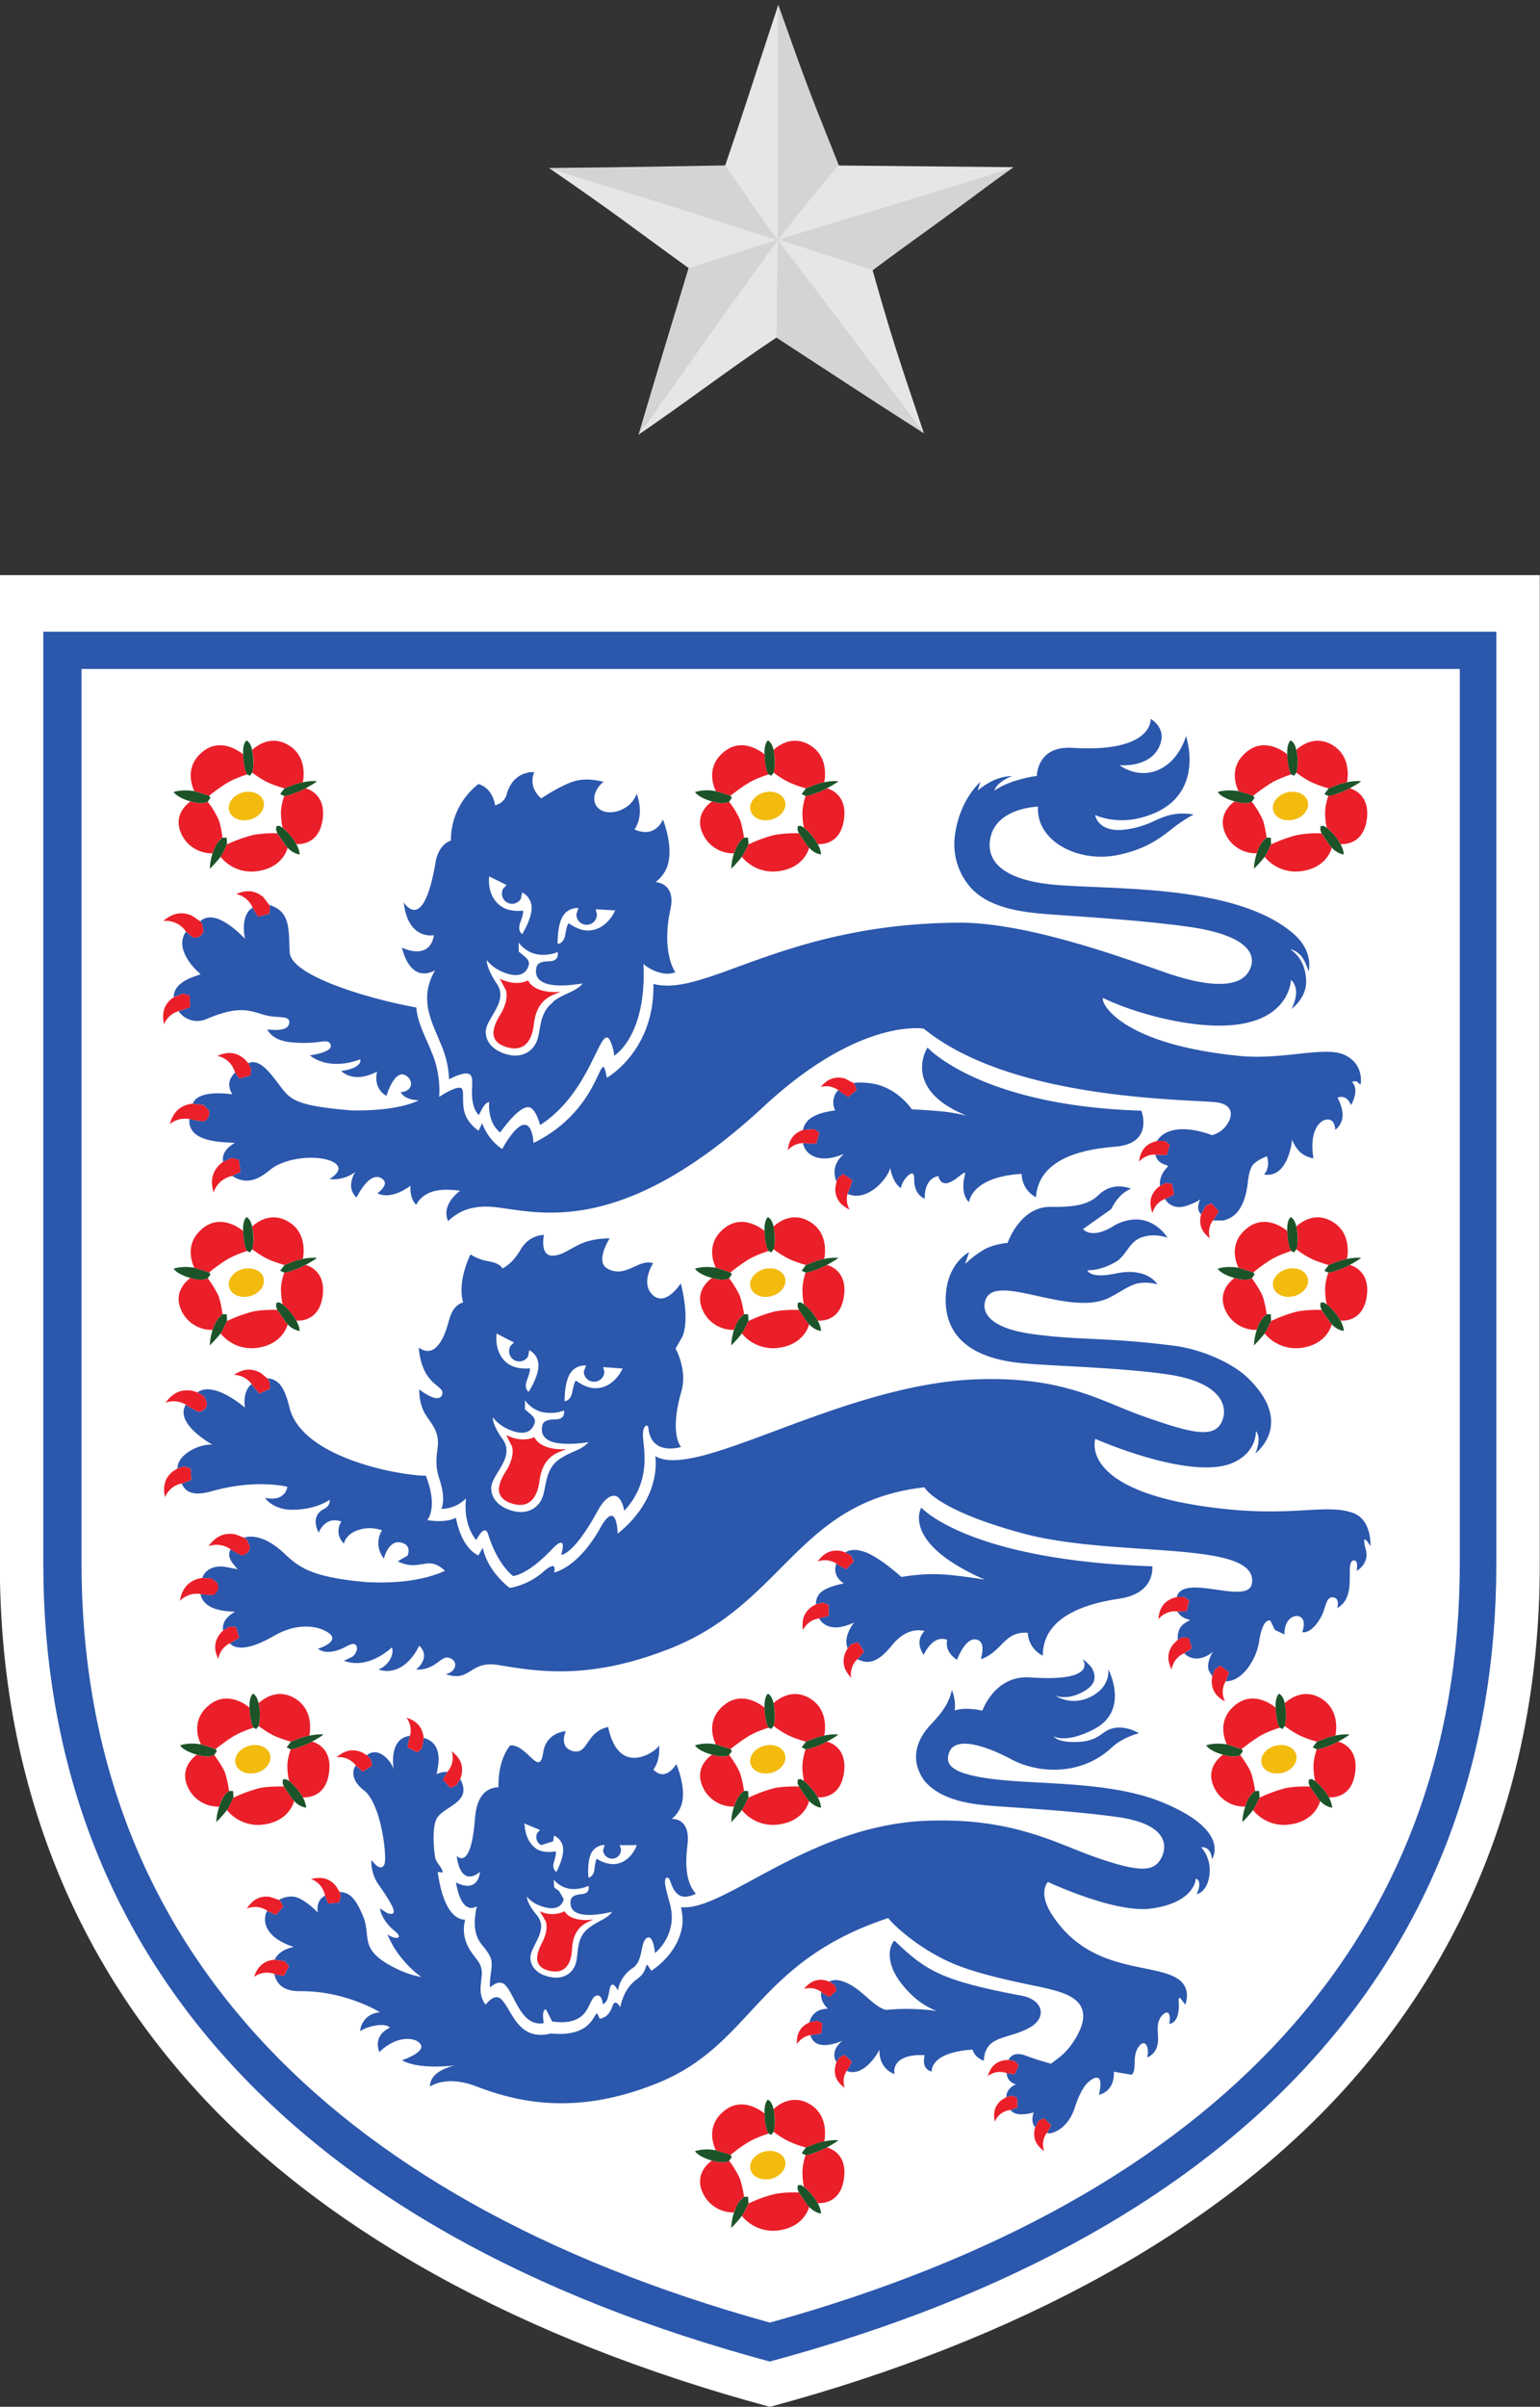 <svg xmlns="http://www.w3.org/2000/svg" height="343.608" width="220"><rect width="100%" height="100%" fill="#333333" stroke="none"/><defs><clipPath id="a" clipPathUnits="userSpaceOnUse"><path d="M45.496 27.18h90.983v50.822H45.496z"/></clipPath></defs><g clip-path="url(#a)" transform="matrix(7.092 0 0 -7.092 -331.691 536.436)"><path style="fill:#fff;fill-rule:nonzero;fill-opacity:1" d="M0 0c-4.979 1.342-9.098 3.572-11.727 6.565-2.51 2.846-3.789 6.401-3.784 10.414v19.896h31.019V16.979c.006-4.013-1.272-7.568-3.783-10.414C9.096 3.572 4.982 1.342 0 0" transform="translate(62.278 27.188)"/><path style="fill:#fff;fill-rule:nonzero" d="M0 0c0-7.641-4.938-13.041-14.187-15.603C-23.44-13.041-28.342-7.641-28.342 0v18.377H0z" transform="translate(76.433 44.166)"/><path style="fill:#2b57ac;fill-rule:nonzero" d="M0 0c0-7.486-4.835-12.775-13.897-15.285C-22.962-12.775-27.763-7.486-27.763 0v18.004H0zm-28.533 18.754V-.002c0-3.832 1.202-7.146 3.567-9.837 2.479-2.824 6.201-4.919 11.066-6.23 4.868 1.311 8.592 3.406 11.072 6.23C-.463-7.148.736-3.834.736-.002v18.756z" transform="translate(76.175 44.169)"/><path style="fill:#1c5329;fill-rule:nonzero" d="m0 0-.008.135H-.09C-.15.102-.22.012-.269-.118L-.292-.18c-.057-.177-.055-.312-.055-.312s.133.135.213.243l.034.051L0 0" transform="translate(61.847 39.451)"/><path style="fill:#ea1f29;fill-rule:nonzero" d="M0 0c-.097-.068-.34-.287-.196-.628a.667.667 0 0 1 .639-.417l.022.061c.05.13.12.219.18.253a2.216 2.216 0 0 1-.082.366 1.84 1.84 0 0 1-.219.359C.285-.039.177-.051 0 0" transform="translate(61.112 40.317)"/><path style="fill:#ea1f29;fill-rule:nonzero" d="M0 0c-.04.056-.068.182-.082.368v.037c-.104.084-.468.334-.815.05-.359-.29-.227-.663-.166-.792l.294-.094c.081.064.217.168.345.248C-.292-.1-.116-.034 0 0" transform="translate(62.252 40.86)"/><path style="fill:#1c5329;fill-rule:nonzero" d="M0 0a.848.848 0 0 1-.388-.023s.053-.107.335-.187l.007-.001C.132-.262.24-.249.299-.217l.055.077-.028.041-.295.095L0 0" transform="translate(61.158 40.528)"/><path style="fill:#ea1f29;fill-rule:nonzero" d="M0 0c-.133.003-.335 0-.494-.033a2.893 2.893 0 0 1-.521-.192l-.1-.197-.034-.052a.808.808 0 0 1 .732-.292c.482.06.602.392.623.473l-.032.038L0 0" transform="translate(62.862 39.676)"/><path style="fill:#ea1f29;fill-rule:nonzero" d="m0 0-.125-.062C-.251-.109-.36-.152-.43-.156a1.218 1.218 0 0 1-.062-.3c-.008-.118.012-.25.028-.338a1.2 1.2 0 0 0 .21-.221l.022-.03.047-.077c.143-.006.459.034.526.484C.419-.135.07-.018 0 0" transform="translate(63.427 40.58)"/><path style="fill:#ea1f29;fill-rule:nonzero" d="M0 0c.013.059.106.548-.33.773C-.637.93-.894.766-1.02.654l.013-.083a1.016 1.016 0 0 0-.011-.377c.034-.027.168-.127.315-.197.13-.06.292-.108.335-.118l.235.087L0 0" transform="translate(63.372 40.7)"/><path style="fill:#1c5329;fill-rule:nonzero" d="m0 0-.014.083c-.035.165-.113.188-.113.188S-.204.225-.195-.007v-.037c.013-.185.041-.311.081-.368l.054-.027.046.06.002.003C.013-.295.018-.154 0 0" transform="translate(62.365 41.272)"/><path style="fill:#1c5329;fill-rule:nonzero" d="M0 0c.11.059.232.133.226.144A1.012 1.012 0 0 1-.055.121L-.189.086l-.234-.087-.086-.114.079-.041c.07.004.179.047.305.094L0 0" transform="translate(63.427 40.58)"/><path style="fill:#1c5329;fill-rule:nonzero" d="M0 0c-.08.104-.151.177-.21.222L-.271.26-.332.254-.339.177l.028-.066.173-.255.032-.038.026-.024c.113-.105.215-.109.215-.109s.002.084-.066.209L.021-.03 0 0" transform="translate(63.173 39.565)"/><path style="fill:#f2bb0e;fill-rule:nonzero" d="M0 0c.04-.152-.085-.315-.277-.364-.192-.048-.381.033-.419.184-.04.15.086.312.277.361C-.227.232-.04.151 0 0" transform="translate(62.584 40.315)"/><path style="fill:#1c5329;fill-rule:nonzero" d="m0 0-.008.135h-.083a.495.495 0 0 1-.178-.253l-.02-.062c-.058-.177-.058-.312-.058-.312s.135.135.216.243l.032.051L0 0" transform="translate(72.142 39.451)"/><path style="fill:#ea1f29;fill-rule:nonzero" d="M0 0c-.094-.068-.337-.287-.193-.628a.667.667 0 0 1 .641-.417l.02.061c.047.13.12.219.178.253a2.032 2.032 0 0 1-.08.366c-.05.12-.158.276-.219.359C.289-.039.18-.051 0 0" transform="translate(71.405 40.317)"/><path style="fill:#ea1f29;fill-rule:nonzero" d="M0 0c-.039.056-.067.182-.082.368l-.003.037c-.099.084-.465.334-.812.05-.358-.29-.227-.663-.169-.792l.296-.094c.081.064.218.168.345.248C-.291-.1-.114-.034 0 0" transform="translate(72.548 40.86)"/><path style="fill:#1c5329;fill-rule:nonzero" d="M0 0c-.231.035-.383-.023-.383-.023s.05-.107.332-.187l.005-.001c.18-.051.289-.038.348-.006l.055.077-.03.041-.296.095L0 0" transform="translate(71.45 40.528)"/><path style="fill:#ea1f29;fill-rule:nonzero" d="M0 0c-.132.003-.332 0-.491-.033a2.962 2.962 0 0 1-.524-.192l-.098-.197-.033-.052a.798.798 0 0 1 .729-.292c.482.06.602.392.624.473l-.032.038L0 0" transform="translate(73.156 39.676)"/><path style="fill:#ea1f29;fill-rule:nonzero" d="m0 0-.127-.062c-.128-.047-.234-.09-.303-.094a1.016 1.016 0 0 1-.065-.3c-.008-.118.013-.25.03-.338.058-.044.128-.118.208-.221l.021-.03.049-.077c.145-.006.459.034.527.484C.418-.135.069-.018 0 0" transform="translate(73.725 40.58)"/><path style="fill:#ea1f29;fill-rule:nonzero" d="M0 0c.015.059.106.548-.329.773C-.639.93-.893.766-1.02.654l.013-.083A.968.968 0 0 0-1.02.194c.038-.027.17-.127.315-.197.13-.06.293-.108.336-.118l.235.087L0 0" transform="translate(73.668 40.7)"/><path style="fill:#1c5329;fill-rule:nonzero" d="m0 0-.013.083C-.05.248-.127.271-.127.271S-.205.225-.198-.007l.003-.037c.015-.185.042-.311.081-.368l.055-.027.045.06.001.003A.963.963 0 0 1 0 0" transform="translate(72.662 41.272)"/><path style="fill:#1c5329;fill-rule:nonzero" d="M0 0c.109.059.231.133.224.144a1.006 1.006 0 0 1-.28-.023L-.191.086l-.235-.087-.087-.114.083-.041c.069.004.175.047.303.094L0 0" transform="translate(73.725 40.58)"/><path style="fill:#1c5329;fill-rule:nonzero" d="M0 0c-.081.104-.15.177-.208.222L-.271.26-.332.254-.338.177l.026-.066.175-.255.032-.038.024-.024c.115-.105.218-.109.218-.109s0 .084-.068.209L.021-.03 0 0" transform="translate(73.468 39.565)"/><path style="fill:#f2bb0e;fill-rule:nonzero" d="M0 0c.04-.152-.085-.315-.277-.364-.193-.048-.381.033-.42.184-.039.15.085.312.278.361C-.226.232-.039.151 0 0" transform="translate(72.88 40.315)"/><path style="fill:#1c5329;fill-rule:nonzero" d="m0 0-.007.135h-.081c-.06-.033-.13-.123-.179-.253l-.02-.062c-.059-.177-.058-.312-.058-.312s.134.135.215.243l.033.051L0 0" transform="translate(51.472 39.451)"/><path style="fill:#ea1f29;fill-rule:nonzero" d="M0 0c-.093-.068-.335-.287-.194-.628a.668.668 0 0 1 .643-.417l.02.061a.5.5 0 0 0 .178.253 2.032 2.032 0 0 1-.08.366c-.049.12-.158.276-.218.359C.289-.039.181-.051 0 0" transform="translate(50.736 40.317)"/><path style="fill:#ea1f29;fill-rule:nonzero" d="M0 0c-.037.056-.067.182-.079.368l-.002.037c-.102.084-.465.334-.814.05-.358-.29-.228-.663-.164-.792l.293-.094c.081.064.217.168.345.248C-.288-.1-.112-.034 0 0" transform="translate(51.877 40.86)"/><path style="fill:#1c5329;fill-rule:nonzero" d="M0 0a.833.833 0 0 1-.385-.023s.051-.107.334-.187l.005-.001c.181-.051.289-.038.348-.006l.054.077-.029.041-.293.095L0 0" transform="translate(50.783 40.528)"/><path style="fill:#ea1f29;fill-rule:nonzero" d="M0 0c-.132.003-.333 0-.493-.033a3.01 3.01 0 0 1-.523-.192l-.097-.197-.033-.052a.801.801 0 0 1 .731-.292c.481.06.599.392.622.473l-.033.038L0 0" transform="translate(52.488 39.676)"/><path style="fill:#ea1f29;fill-rule:nonzero" d="m0 0-.125-.062c-.128-.047-.236-.09-.305-.094a1.158 1.158 0 0 1-.066-.3 1.38 1.38 0 0 1 .034-.338c.056-.044.126-.118.207-.221l.02-.03.048-.077c.144-.006.461.034.528.484C.418-.135.07-.018 0 0" transform="translate(53.055 40.58)"/><path style="fill:#ea1f29;fill-rule:nonzero" d="M0 0c.013.059.105.548-.331.773C-.639.93-.894.766-1.022.654l.015-.083a.961.961 0 0 0-.015-.377c.039-.027.171-.127.316-.197.132-.06.294-.108.337-.118l.236.087L0 0" transform="translate(53 40.7)"/><path style="fill:#1c5329;fill-rule:nonzero" d="m0 0-.015.083C-.05.248-.127.271-.127.271s-.079-.046-.07-.278l.001-.037c.014-.185.042-.311.08-.368l.055-.027.046.06v.003A.937.937 0 0 1 0 0" transform="translate(51.993 41.272)"/><path style="fill:#1c5329;fill-rule:nonzero" d="M0 0c.109.059.232.133.224.144-.003.008-.14.003-.28-.023L-.189.086l-.235-.087-.087-.114.081-.041c.069.004.177.047.305.094L0 0" transform="translate(53.055 40.58)"/><path style="fill:#1c5329;fill-rule:nonzero" d="M0 0a1.372 1.372 0 0 1-.207.222L-.271.26-.333.254-.336.177l.024-.066.174-.255.033-.038.024-.024c.115-.105.218-.109.218-.109s0 .084-.068.209L.02-.03 0 0" transform="translate(52.8 39.565)"/><path style="fill:#f2bb0e;fill-rule:nonzero" d="M0 0c.039-.152-.084-.315-.277-.364-.192-.048-.38.033-.418.184-.039.15.085.312.277.361C-.227.232-.037.151 0 0" transform="translate(52.21 40.315)"/><path style="fill:#1c5329;fill-rule:nonzero" d="m0 0-.008.135-.082.002a.525.525 0 0 1-.179-.256l-.023-.059c-.057-.177-.055-.314-.055-.314s.133.135.213.242l.034.049L0 0" transform="translate(61.847 49.047)"/><path style="fill:#ea1f29;fill-rule:nonzero" d="M0 0c-.097-.068-.34-.285-.196-.63a.671.671 0 0 1 .639-.415l.022.061c.05.128.12.218.18.254a2.124 2.124 0 0 1-.082.364 1.82 1.82 0 0 1-.219.36C.285-.037.177-.051 0 0" transform="translate(61.112 49.913)"/><path style="fill:#ea1f29;fill-rule:nonzero" d="M0 0c-.04.053-.068.18-.082.367v.036C-.186.486-.55.737-.897.452c-.359-.29-.227-.664-.166-.793l.294-.093c.081.066.217.17.345.25.132.082.308.147.424.184" transform="translate(62.252 50.458)"/><path style="fill:#1c5329;fill-rule:nonzero" d="M0 0c-.231.034-.388-.024-.388-.024s.053-.106.335-.186l.007-.001C.132-.263.24-.248.299-.217l.055.077-.028.04-.295.094L0 0" transform="translate(61.158 50.124)"/><path style="fill:#ea1f29;fill-rule:nonzero" d="M0 0c-.133.004-.335 0-.494-.033a2.753 2.753 0 0 1-.521-.191l-.1-.2-.034-.049a.817.817 0 0 1 .732-.292c.482.062.602.392.623.473l-.032.039L0 0" transform="translate(62.862 49.27)"/><path style="fill:#ea1f29;fill-rule:nonzero" d="m0 0-.125-.061C-.251-.109-.36-.152-.43-.156a1.196 1.196 0 0 1-.062-.302 1.453 1.453 0 0 1 .028-.337 1.12 1.12 0 0 0 .21-.222l.022-.03.047-.075c.143-.007.459.033.526.482C.419-.136.07-.019 0 0" transform="translate(63.427 50.176)"/><path style="fill:#ea1f29;fill-rule:nonzero" d="M0 0c.013.06.106.548-.33.772C-.637.93-.894.767-1.02.654l.013-.084a1.005 1.005 0 0 0-.011-.375 1.79 1.79 0 0 1 .315-.197c.13-.061.292-.108.335-.12l.235.089L0 0" transform="translate(63.372 50.296)"/><path style="fill:#1c5329;fill-rule:nonzero" d="m0 0-.014.084c-.035.163-.113.187-.113.187S-.204.223-.195-.006v-.036c.013-.187.041-.313.081-.367L-.06-.44l.046.06.002.004c.025.08.03.223.012.376" transform="translate(62.365 50.867)"/><path style="fill:#1c5329;fill-rule:nonzero" d="M0 0c.11.058.232.133.226.143A1.012 1.012 0 0 1-.055.12L-.189.087l-.234-.089-.086-.115.079-.039c.07.004.179.047.305.095L0 0" transform="translate(63.427 50.176)"/><path style="fill:#1c5329;fill-rule:nonzero" d="M0 0a1.12 1.12 0 0 1-.21.222l-.061.04-.061-.007L-.339.18l.028-.069.173-.253.032-.038.026-.025C.033-.31.135-.313.135-.313s.002.083-.066.207L.021-.03 0 0" transform="translate(63.173 49.16)"/><path style="fill:#f2bb0e;fill-rule:nonzero" d="M0 0c.04-.152-.085-.314-.277-.364-.192-.05-.381.032-.419.181-.04.152.086.315.277.365C-.227.232-.04.151 0 0" transform="translate(62.584 49.911)"/><path style="fill:#1c5329;fill-rule:nonzero" d="m0 0-.006.135-.085.002a.544.544 0 0 1-.177-.256l-.023-.059c-.056-.177-.056-.314-.056-.314s.135.135.218.242l.032.049L0 0" transform="translate(51.343 49.047)"/><path style="fill:#ea1f29;fill-rule:nonzero" d="M0 0c-.095-.068-.338-.285-.195-.63a.672.672 0 0 1 .64-.415l.023.061a.535.535 0 0 0 .176.254 1.743 1.743 0 0 1-.078.364 2.032 2.032 0 0 1-.219.36C.288-.037.18-.051 0 0" transform="translate(50.607 49.913)"/><path style="fill:#ea1f29;fill-rule:nonzero" d="M0 0c-.04.053-.066.18-.082.367v.036C-.186.486-.55.737-.898.452c-.356-.29-.226-.664-.166-.793l.297-.093c.079.066.215.17.344.25.133.082.31.147.423.184" transform="translate(51.748 50.458)"/><path style="fill:#1c5329;fill-rule:nonzero" d="M0 0c-.23.034-.386-.024-.386-.024s.054-.106.334-.186l.006-.001c.18-.052.288-.037.348-.006l.054.077-.027.04-.298.094L0 0" transform="translate(50.653 50.124)"/><path style="fill:#ea1f29;fill-rule:nonzero" d="M0 0c-.131.004-.333 0-.491-.033a2.844 2.844 0 0 1-.524-.191l-.097-.2-.032-.049a.802.802 0 0 1 .727-.292c.482.062.603.392.624.473l-.032.039L0 0" transform="translate(52.357 49.27)"/><path style="fill:#ea1f29;fill-rule:nonzero" d="m0 0-.127-.061C-.253-.109-.36-.152-.429-.156a1.1 1.1 0 0 1-.066-.302 1.556 1.556 0 0 1 .032-.337c.057-.042.126-.118.208-.222l.021-.03.048-.075c.142-.007.459.033.528.482C.418-.136.07-.019 0 0" transform="translate(52.925 50.176)"/><path style="fill:#ea1f29;fill-rule:nonzero" d="M0 0c.012.06.105.548-.33.772C-.639.93-.894.767-1.02.654l.013-.084A.977.977 0 0 0-1.02.195c.037-.027.17-.128.314-.197.132-.061.295-.108.338-.12l.235.089L0 0" transform="translate(52.87 50.296)"/><path style="fill:#1c5329;fill-rule:nonzero" d="m0 0-.014.084c-.035.163-.113.187-.113.187S-.204.223-.196-.006v-.036c.016-.187.042-.313.082-.367L-.06-.44l.046.06.001.004c.028.08.03.223.013.376" transform="translate(51.862 50.867)"/><path style="fill:#1c5329;fill-rule:nonzero" d="M0 0c.11.058.232.133.224.143A1.007 1.007 0 0 1-.056.12L-.189.087l-.235-.089-.088-.115.083-.039c.069.004.176.047.302.095L0 0" transform="translate(52.925 50.176)"/><path style="fill:#1c5329;fill-rule:nonzero" d="M0 0c-.081.104-.151.18-.208.222l-.064.04-.061-.007L-.34.18l.027-.069.175-.253.032-.038.025-.025C.033-.31.136-.313.136-.313s.002.083-.068.207L.021-.03 0 0" transform="translate(52.67 49.16)"/><path style="fill:#f2bb0e;fill-rule:nonzero" d="M0 0c.039-.152-.085-.314-.277-.364-.192-.05-.38.032-.418.181-.039.152.083.315.277.365C-.227.232-.038.151 0 0" transform="translate(52.08 49.911)"/><path style="fill:#1c5329;fill-rule:nonzero" d="m0 0-.006.135-.083.002a.53.53 0 0 1-.178-.256l-.021-.059c-.058-.177-.057-.314-.057-.314s.135.135.215.242l.034.049L0 0" transform="translate(72.374 49.047)"/><path style="fill:#ea1f29;fill-rule:nonzero" d="M0 0c-.094-.068-.335-.285-.194-.63a.672.672 0 0 1 .641-.415l.022.061a.516.516 0 0 0 .177.254 1.954 1.954 0 0 1-.08.364 1.92 1.92 0 0 1-.219.36C.29-.037.181-.051 0 0" transform="translate(71.638 49.913)"/><path style="fill:#ea1f29;fill-rule:nonzero" d="M0 0c-.039.053-.065.18-.08.367l-.002.036c-.101.083-.466.334-.815.049-.358-.29-.228-.664-.165-.793l.296-.093c.079.066.216.17.344.25.133.082.309.147.422.184" transform="translate(72.78 50.458)"/><path style="fill:#1c5329;fill-rule:nonzero" d="M0 0c-.229.034-.385-.024-.385-.024s.051-.106.334-.186l.005-.001c.181-.052.29-.037.348-.006l.055.077L.33-.1l-.296.094L0 0" transform="translate(71.684 50.124)"/><path style="fill:#ea1f29;fill-rule:nonzero" d="M0 0c-.132.004-.336 0-.492-.033a2.857 2.857 0 0 1-.525-.191l-.098-.2-.033-.049a.817.817 0 0 1 .731-.292c.481.062.6.392.622.473l-.032.039L0 0" transform="translate(73.391 49.27)"/><path style="fill:#ea1f29;fill-rule:nonzero" d="m0 0-.126-.061c-.126-.048-.236-.091-.305-.095a1.07 1.07 0 0 1-.064-.302 1.443 1.443 0 0 1 .031-.337 1.25 1.25 0 0 0 .209-.222l.022-.03.047-.075c.142-.007.459.033.528.482C.417-.136.069-.019 0 0" transform="translate(73.958 50.176)"/><path style="fill:#ea1f29;fill-rule:nonzero" d="M0 0c.013.06.103.548-.332.772C-.638.93-.894.767-1.021.654l.015-.084a.98.98 0 0 0-.012-.375 1.81 1.81 0 0 1 .312-.197c.133-.061.293-.108.337-.12l.236.089L0 0" transform="translate(73.902 50.296)"/><path style="fill:#1c5329;fill-rule:nonzero" d="m0 0-.015.084c-.034.163-.112.187-.112.187s-.08-.048-.07-.277l.001-.036c.014-.187.041-.313.08-.367L-.06-.44l.045.06.003.004C.014-.296.019-.153 0 0" transform="translate(72.896 50.867)"/><path style="fill:#1c5329;fill-rule:nonzero" d="M0 0c.109.058.231.133.226.143A1.016 1.016 0 0 1-.056.12L-.189.087l-.236-.089-.086-.115.08-.039c.069.004.179.047.305.095L0 0" transform="translate(73.958 50.176)"/><path style="fill:#1c5329;fill-rule:nonzero" d="M0 0a1.29 1.29 0 0 1-.208.222l-.063.04-.062-.007L-.338.18l.026-.069.173-.253.033-.038.024-.025C.033-.31.136-.313.136-.313s0 .083-.067.207L.021-.03 0 0" transform="translate(73.703 49.16)"/><path style="fill:#f2bb0e;fill-rule:nonzero" d="M0 0c.04-.152-.084-.314-.276-.364-.193-.05-.379.032-.419.181-.039.152.086.315.278.365C-.224.232-.039.151 0 0" transform="translate(73.112 49.911)"/><path style="fill:#1c5329;fill-rule:nonzero" d="m0 0-.008.135-.082.001C-.15.102-.22.012-.269-.118l-.023-.06C-.349-.355-.347-.49-.347-.49s.133.132.213.241L-.1-.2 0 0" transform="translate(61.847 58.641)"/><path style="fill:#ea1f29;fill-rule:nonzero" d="M0 0c-.097-.068-.34-.286-.196-.63a.671.671 0 0 1 .639-.415l.022.061c.05.129.12.22.18.253-.019.118-.046.27-.082.365a1.82 1.82 0 0 1-.219.36C.285-.037.177-.051 0 0" transform="translate(61.112 59.507)"/><path style="fill:#ea1f29;fill-rule:nonzero" d="M0 0c-.04.055-.068.182-.082.368v.037c-.104.082-.468.334-.815.05-.359-.291-.227-.664-.166-.793l.294-.093c.081.064.217.168.345.247.132.083.308.147.424.184" transform="translate(62.252 60.051)"/><path style="fill:#1c5329;fill-rule:nonzero" d="M0 0a.875.875 0 0 1-.388-.022s.053-.107.335-.187l.007-.002C.132-.262.24-.248.299-.217l.055.079-.028.04-.295.093L0 0" transform="translate(61.158 59.718)"/><path style="fill:#ea1f29;fill-rule:nonzero" d="M0 0a2.265 2.265 0 0 1-.494-.034 2.834 2.834 0 0 1-.521-.189l-.1-.2-.034-.05a.813.813 0 0 1 .732-.29c.482.06.602.391.623.472l-.032.037L0 0" transform="translate(62.862 58.864)"/><path style="fill:#ea1f29;fill-rule:nonzero" d="m0 0-.125-.06A1.42 1.42 0 0 0-.43-.155a1.207 1.207 0 0 1-.062-.301c-.008-.118.012-.25.028-.337a1.18 1.18 0 0 0 .21-.222l.022-.03.047-.078c.143-.006.459.036.526.484C.419-.135.07-.018 0 0" transform="translate(63.427 59.77)"/><path style="fill:#ea1f29;fill-rule:nonzero" d="M0 0c.013.059.106.548-.33.772-.307.156-.564-.005-.69-.118l.013-.084a1.007 1.007 0 0 0-.011-.375c.034-.027.168-.129.315-.197a2.28 2.28 0 0 1 .335-.12l.235.089L0 0" transform="translate(63.372 59.891)"/><path style="fill:#1c5329;fill-rule:nonzero" d="m0 0-.014.083c-.035.164-.113.188-.113.188S-.204.224-.195-.006v-.036c.013-.187.041-.314.081-.369l.054-.028.046.059.002.004C.013-.297.018-.153 0 0" transform="translate(62.365 60.462)"/><path style="fill:#1c5329;fill-rule:nonzero" d="M0 0c.11.059.232.133.226.144A.97.97 0 0 1-.055.121L-.189.088l-.234-.089-.086-.114.079-.04c.07.006.179.047.305.095L0 0" transform="translate(63.427 59.77)"/><path style="fill:#1c5329;fill-rule:nonzero" d="M0 0c-.08.103-.151.178-.21.221L-.271.26-.332.254-.339.178-.311.11l.173-.254.032-.037.026-.025a.377.377 0 0 1 .215-.11s.002.085-.066.208L.021-.03 0 0" transform="translate(63.173 58.755)"/><path style="fill:#f2bb0e;fill-rule:nonzero" d="M0 0c.04-.151-.085-.313-.277-.363-.192-.05-.381.031-.419.183-.04.15.086.313.277.363C-.227.233-.04.15 0 0" transform="translate(62.584 59.504)"/><path style="fill:#1c5329;fill-rule:nonzero" d="m0 0-.006.135-.085.001a.515.515 0 0 1-.177-.254l-.023-.06C-.347-.355-.347-.49-.347-.49s.135.132.218.241l.032.049L0 0" transform="translate(51.343 58.641)"/><path style="fill:#ea1f29;fill-rule:nonzero" d="M0 0c-.095-.068-.338-.286-.195-.63a.672.672 0 0 1 .64-.415l.023.061c.047.129.121.22.176.253-.014.118-.042.27-.078.365a2.032 2.032 0 0 1-.219.36C.288-.037.18-.051 0 0" transform="translate(50.607 59.507)"/><path style="fill:#ea1f29;fill-rule:nonzero" d="M0 0c-.04.055-.066.182-.082.368v.037c-.104.082-.468.334-.816.05-.356-.291-.226-.664-.166-.793l.297-.093c.079.064.215.168.344.247.133.083.31.147.423.184" transform="translate(51.748 60.051)"/><path style="fill:#1c5329;fill-rule:nonzero" d="M0 0c-.23.034-.386-.022-.386-.022s.054-.107.334-.187l.006-.002c.18-.051.288-.037.348-.006l.054.079-.027.04-.298.093L0 0" transform="translate(50.653 59.718)"/><path style="fill:#ea1f29;fill-rule:nonzero" d="M0 0a2.242 2.242 0 0 1-.491-.034 2.93 2.93 0 0 1-.524-.189l-.097-.2-.032-.05a.797.797 0 0 1 .727-.29c.482.06.603.391.624.472l-.032.037L0 0" transform="translate(52.357 58.864)"/><path style="fill:#ea1f29;fill-rule:nonzero" d="m0 0-.127-.06C-.253-.108-.36-.149-.429-.155a1.108 1.108 0 0 1-.066-.301c-.005-.118.015-.25.032-.337.057-.044.126-.118.208-.222l.021-.03.048-.078c.142-.006.459.036.528.484C.418-.135.07-.018 0 0" transform="translate(52.925 59.77)"/><path style="fill:#ea1f29;fill-rule:nonzero" d="M0 0c.012.059.105.548-.33.772-.309.156-.564-.005-.69-.118l.013-.084A.978.978 0 0 0-1.02.195c.037-.027.17-.129.314-.197.132-.061.295-.109.338-.12l.235.089L0 0" transform="translate(52.87 59.891)"/><path style="fill:#1c5329;fill-rule:nonzero" d="m0 0-.014.083c-.035.164-.113.188-.113.188S-.204.224-.196-.006v-.036c.016-.187.042-.314.082-.369l.054-.028.046.059.001.004C.015-.297.017-.153 0 0" transform="translate(51.862 60.462)"/><path style="fill:#1c5329;fill-rule:nonzero" d="M0 0c.11.059.232.133.224.144a.965.965 0 0 1-.28-.023L-.189.088l-.235-.089-.088-.114.083-.04c.069.006.176.047.302.095L0 0" transform="translate(52.925 59.77)"/><path style="fill:#1c5329;fill-rule:nonzero" d="M0 0a1.274 1.274 0 0 1-.208.221L-.272.26-.333.254-.34.178-.313.11l.175-.254.032-.037.025-.025c.114-.105.217-.11.217-.11s.002.085-.068.208L.021-.03 0 0" transform="translate(52.67 58.755)"/><path style="fill:#f2bb0e;fill-rule:nonzero" d="M0 0c.039-.151-.085-.313-.277-.363-.192-.05-.38.031-.418.183-.039.15.083.313.277.363C-.227.233-.038.15 0 0" transform="translate(52.08 59.504)"/><path style="fill:#1c5329;fill-rule:nonzero" d="m0 0-.006.135-.083.001a.504.504 0 0 1-.178-.254l-.021-.06C-.346-.355-.345-.49-.345-.49s.135.132.215.241l.034.049L0 0" transform="translate(72.374 58.641)"/><path style="fill:#ea1f29;fill-rule:nonzero" d="M0 0c-.094-.068-.335-.286-.194-.63a.672.672 0 0 1 .641-.415l.022.061c.047.129.119.22.177.253-.017.118-.044.27-.08.365a1.92 1.92 0 0 1-.219.36C.29-.037.181-.051 0 0" transform="translate(71.638 59.507)"/><path style="fill:#ea1f29;fill-rule:nonzero" d="M0 0c-.039.055-.065.182-.08.368l-.002.037c-.101.082-.466.334-.815.05-.358-.291-.228-.664-.165-.793l.296-.093c.079.064.216.168.344.247.133.083.309.147.422.184" transform="translate(72.78 60.051)"/><path style="fill:#1c5329;fill-rule:nonzero" d="M0 0c-.229.034-.385-.022-.385-.022s.051-.107.334-.187l.005-.002c.181-.051.29-.037.348-.006l.055.079-.027.04-.296.093L0 0" transform="translate(71.684 59.718)"/><path style="fill:#ea1f29;fill-rule:nonzero" d="M0 0a2.24 2.24 0 0 1-.492-.034 2.943 2.943 0 0 1-.525-.189l-.098-.2-.033-.05a.812.812 0 0 1 .731-.29c.481.06.6.391.622.472l-.032.037L0 0" transform="translate(73.391 58.864)"/><path style="fill:#ea1f29;fill-rule:nonzero" d="m0 0-.126-.06a1.438 1.438 0 0 0-.305-.095 1.078 1.078 0 0 1-.064-.301c-.006-.118.013-.25.031-.337.058-.044.126-.118.209-.222l.022-.03.047-.078c.142-.006.459.036.528.484C.417-.135.069-.018 0 0" transform="translate(73.958 59.77)"/><path style="fill:#ea1f29;fill-rule:nonzero" d="M0 0c.013.059.103.548-.332.772-.306.156-.562-.005-.689-.118l.015-.084a.982.982 0 0 0-.012-.375c.035-.027.166-.129.312-.197.133-.061.293-.109.337-.12l.236.089L0 0" transform="translate(73.902 59.891)"/><path style="fill:#1c5329;fill-rule:nonzero" d="m0 0-.015.083c-.034.164-.112.188-.112.188s-.08-.047-.07-.277l.001-.036c.014-.187.041-.314.08-.369l.056-.028.045.059.003.004A.985.985 0 0 1 0 0" transform="translate(72.896 60.462)"/><path style="fill:#1c5329;fill-rule:nonzero" d="M0 0c.109.059.231.133.226.144A.974.974 0 0 1-.056.121L-.189.088l-.236-.089-.086-.114.08-.04c.069.006.179.047.305.095L0 0" transform="translate(73.958 59.77)"/><path style="fill:#1c5329;fill-rule:nonzero" d="M0 0a1.356 1.356 0 0 1-.208.221L-.271.26-.333.254-.338.178-.312.11l.173-.254.033-.037.024-.025c.115-.105.218-.11.218-.11s0 .085-.067.208L.021-.03 0 0" transform="translate(73.703 58.755)"/><path style="fill:#f2bb0e;fill-rule:nonzero" d="M0 0c.04-.151-.084-.313-.276-.363-.193-.05-.379.031-.419.183-.039.15.086.313.278.363C-.224.233-.039.15 0 0" transform="translate(73.112 59.504)"/><path style="fill:#1c5329;fill-rule:nonzero" d="m0 0-.008.135H-.09A.497.497 0 0 1-.269-.12l-.023-.06c-.057-.176-.055-.311-.055-.311s.133.132.213.242l.034.05L0 0" transform="translate(61.847 31.281)"/><path style="fill:#ea1f29;fill-rule:nonzero" d="M0 0c-.097-.068-.34-.284-.196-.629a.673.673 0 0 1 .639-.416l.022.06c.05.132.12.22.18.254a2.124 2.124 0 0 1-.082.364 1.868 1.868 0 0 1-.219.362C.285-.037.177-.05 0 0" transform="translate(61.112 32.147)"/><path style="fill:#ea1f29;fill-rule:nonzero" d="M0 0c-.04.056-.068.182-.082.369v.035C-.186.488-.55.738-.897.455c-.359-.292-.227-.662-.166-.793l.294-.093c.081.066.217.169.345.248.132.081.308.147.424.183" transform="translate(62.252 32.69)"/><path style="fill:#1c5329;fill-rule:nonzero" d="M0 0a.875.875 0 0 1-.388-.022s.053-.107.335-.189l.007-.001c.178-.05.286-.036.345-.005l.055.077-.028.042-.295.093L0 0" transform="translate(61.158 32.358)"/><path style="fill:#ea1f29;fill-rule:nonzero" d="M0 0c-.133.004-.335 0-.494-.034a2.694 2.694 0 0 1-.521-.189l-.1-.2-.034-.049a.815.815 0 0 1 .732-.293c.482.062.602.393.623.473l-.032.039L0 0" transform="translate(62.862 31.504)"/><path style="fill:#ea1f29;fill-rule:nonzero" d="m0 0-.125-.058A1.29 1.29 0 0 0-.43-.155a1.207 1.207 0 0 1-.062-.301 1.443 1.443 0 0 1 .028-.337c.059-.043.13-.118.21-.221l.022-.031.047-.077c.143-.005.459.035.526.484C.419-.135.07-.018 0 0" transform="translate(63.427 32.41)"/><path style="fill:#ea1f29;fill-rule:nonzero" d="M0 0c.013.059.106.549-.33.774-.307.155-.564-.007-.69-.121l.013-.083a1.005 1.005 0 0 0-.011-.375c.034-.029.168-.129.315-.196.13-.063.292-.11.335-.121l.235.089L0 0" transform="translate(63.372 32.53)"/><path style="fill:#1c5329;fill-rule:nonzero" d="m0 0-.014.082C-.049.247-.127.27-.127.27S-.204.224-.195-.006v-.035c.013-.187.041-.314.081-.369l.054-.029.046.061.002.002C.013-.295.018-.154 0 0" transform="translate(62.365 33.101)"/><path style="fill:#1c5329;fill-rule:nonzero" d="M0 0c.11.06.232.135.226.145A.99.99 0 0 1-.055.121L-.189.088l-.234-.089-.086-.114.079-.04c.07.005.179.047.305.097L0 0" transform="translate(63.427 32.41)"/><path style="fill:#1c5329;fill-rule:nonzero" d="M0 0c-.08.103-.151.178-.21.221l-.061.038-.061-.005-.007-.076.028-.069.173-.253.032-.039.026-.023C.033-.31.135-.315.135-.315s.002.084-.066.207l-.048.077L0 0" transform="translate(63.173 31.395)"/><path style="fill:#f2bb0e;fill-rule:nonzero" d="M0 0c.04-.15-.085-.313-.277-.365-.192-.047-.381.033-.419.184-.04.151.086.314.277.363C-.227.232-.04.151 0 0" transform="translate(62.584 32.144)"/><path style="fill:#2b57ac;fill-rule:nonzero" d="M0 0s.41.577-1.026 1.156c-1.063.428-2.527.338-3.459.467-.78.109-.867.285-.823.48.093.431.822.147 1.277-.097.493-.265 1.371-.352 2.011.241.228.214.549.289.549.289s-.379.24-.689.026c-.128-.087-.23-.177-.49-.198-.457-.034-.542.112-.542.112s.233-.157.806.136c.744.38.297 1.213.297 1.213s.049-.298-.265-.503c-.438-.289-.806-.025-.806-.025s.17-.085.43.013c.326.126.433.295.323.516-.048.094-.201.207-.201.207s.358-.472-1.055-.373c-.714.05-.962-.67-.962-.67s-.327.082-.557.005a.823.823 0 0 1-.058.411c-.075-.373-.36-.611-.49-.77-.131-.159-.414-.574-.058-1.062.352-.411.993-.471 1.398-.503.602-.045 1.598-.099 2.477-.22 1.189-.164.983-.734.837-.91-.15-.183-.434-.192-1.261.096-.825.29-1.688.805-3.414.737-2.38-.092-4.073-1.833-4.944-1.739 0 0 .046-.209.027-.351-.077-.603-.626-.929-.626-.929l-.077.118c-.056-.008-.004-.132-.199-.277-.187-.14-.283-.295-.351-.575 0 0-.097.193-.155.021-.076-.223-.193-.231-.254-.257l-.054.111c-.077-.004-.106-.483-.938-.404l-.062-.015c-.61-.105-.716.495-.933.704-.141.136-.313-.11-.313-.11s-.117.126-.102.359c.016.245.061.327-.037.496-.075.127-.393.397-.274.856-.145.003-.435.109-.553.962l.102-.012c-.021.13-.135.178-.158.328-.032.22-.06.646.06.796.184.23.692.308.45.757l-.079-.125-.119-.051-.152.164.084.146.007.01a.439.439 0 0 1-.217-.045c.011.098.175.614-.262.731l-.03-.205-.096-.088-.199.1.032.168.018.066c-.422-.052-.336-.601-.33-.686-.011.124-.267.472-.514.315l-.025-.02.081-.084.024-.127-.188-.118-.128.111-.011.014c-.088-.115-.075-.321.162-.501.351-.265.47-1.343.416-1.484-.074-.192-.262.081-.262.081s-.032-.248.145-.5c.313-.448.407-.645.173-.57l-.146.093s.014-.223.299-.456c.113-.092.097-.144.015-.135a.366.366 0 0 0-.165.072s.078-.204.222-.398c.242-.324.461-.459.461-.459s-.272.025-.665.251c-.586.341-.339.58-.515.985-.166.387-.275.45-.449.473h-.016l.023-.085-.034-.126-.221-.022-.063.158c-.165-.084-.16-.26-.145-.342-.113.124-.327.296-.475.321a.486.486 0 0 1-.298-.059l-.015-.004.031-.022.061-.114-.148-.167-.154.071-.021.015c-.103-.185-.071-.534.534-.731 0 0-.292-.044-.384-.257l.202-.032.087-.098-.104-.196-.167.03-.027.011c.069-.305.316-.349.524-.349.903.012 1.605-.423 1.605-.423s-.197-.011-.305-.151c-.112-.146-.086-.23-.086-.23s.079.074.306.113c.239.041.286-.045.286-.045s-.348-.128-.213-.491c0 0 .14.154.357.231.18.06.388.048.471-.069.113-.164-.37-.324-.37-.324.337-.201 1.073-.104 1.073-.104s-.515-.092-.511-.428c0 0 .32.245.948 0 .951-.368 2.116-.545 3.64.073 1.92.78 1.972 2.438 4.643 3.321.087-.129.688-.692 1.441-.97.605-.227 1.459-.378 1.72-.439.376-.092 1.042-.234.643-.96-.19-.338-.364-.44-.526-.563a5.845 5.845 0 0 0-.514.164c-.167.062-.289.025-.342-.09l.127-.022.081-.085-.086-.182-.149.024-.012.003c.02-.204.191-.226.191-.226s-.197-.074-.195-.259l.103.027.112-.034.009-.201-.145-.05.017-.012c.117-.147.457-.037.457-.037s-.079-.176.028-.301l.072.135.107.048.143-.14-.071-.136-.018-.022.059-.006c.165.024.4.175.51.532.135.409.268.498.268.498s.346.326.214-.255c.342.09.3.465.3.465l.358-.06c.115.091.003.362.135.553.147.211.231-.034.177-.205 0 0 .21.065.22.337.011.175-.06.38.106.531.124.105.155-.047.119-.19 0 0 .163-.007.191.278.016.172-.025.225.026.248l.106-.14s.145.326-.154.522c-.502.327-1.778.103-2.54 1.304-.277.441-.072.643-.072.643s1.358-.64 2.089-.535c.886.127.89.602.89.602s.145-.027.019-.315c0 0 .161.035.228.257.127.426-.141.69-.141.69C-.005.257 0 0 0 0" transform="translate(71.183 38.212)"/><path style="fill:#ea1f29;fill-rule:nonzero" d="m0 0 .104.196-.088.098-.202.032-.025-.001C-.485.289-.561.087-.603-.021c0 0 .17.143.408.062L-.168.03 0 0" transform="translate(52.488 35.863)"/><path style="fill:#ea1f29;fill-rule:nonzero" d="m0 0 .149.168-.063.113-.03.022-.183.062C-.401.398-.522.22-.589.127c0 0 .2.098.414-.041l.02-.015L0 0" transform="translate(52.328 37.091)"/><path style="fill:#ea1f29;fill-rule:nonzero" d="m0 0 .221.022.034.126-.023.084-.076.122C-.021.566-.23.519-.346.493c0 0 .232-.067.283-.336L0 0" transform="translate(53.38 37.32)"/><path style="fill:#ea1f29;fill-rule:nonzero" d="m0 0 .152-.163.12.05.079.125.025.081C.434.362.269.5.178.574c0 0 .086-.215-.087-.418L.085.147 0 0" transform="translate(55.69 39.813)"/><path style="fill:#ea1f29;fill-rule:nonzero" d="m0 0 .199-.1.096.088.031.205-.003.02C.288.487.085.563-.022.602c0 0 .128-.15.073-.368L.032.168 0 0" transform="translate(54.978 40.462)"/><path style="fill:#ea1f29;fill-rule:nonzero" d="m0 0 .189.119-.026.126-.08.085-.101.059C-.271.496-.438.36-.53.289c0 0 .227.041.391-.163l.011-.014L0 0" transform="translate(54.076 39.976)"/><path style="fill:#ea1f29;fill-rule:nonzero" d="m0 0 .087.182-.081.084-.126.023L-.2.284C-.444.245-.506.062-.539-.037c0 0 .154.139.379.063l.012-.003L0 0" transform="translate(67.205 33.882)"/><path style="fill:#ea1f29;fill-rule:nonzero" d="m0 0-.112.035-.102-.028-.087-.051c-.197-.15-.166-.339-.147-.444 0 0 .07.205.312.237h.001L.009-.2 0 0" transform="translate(67.256 33.416)"/><path style="fill:#ea1f29;fill-rule:nonzero" d="m0 0-.142.14-.107-.047-.072-.136-.014-.053c-.042-.242.111-.362.195-.427 0 0-.079.183.051.366l.019.022L0 0" transform="translate(67.943 32.858)"/><path style="fill:#2b57ac;fill-rule:nonzero" d="M0 0c-1.548.295-1.869.49-2.498 1.096-.064-.031-.309-.468.35-1.096.258-.247.511-.321.511-.321s-.454.08-1.038.024c-.273.076-.472.424-.837.565-.12.046-.222.046-.302.006l.107-.069.044-.11-.145-.134-.132.075-.033.029c-.021-.099.01-.217.131-.34-.166.006-.329-.082-.37-.274l.156.032.104-.051-.018-.2-.148-.028-.078-.009.01-.021c.115-.343.639-.09.639-.09s-.267-.195-.121-.43l.06.094.106.049.143-.141-.072-.134-.033-.048c.366-.141.661.414.661.431-.013-.402.304-.494.304-.494s-.044.174.12.286c.186.125.465.092.489.094-.051-.203.025-.296.137-.331.028.428.827.442.827.442.046-.166.227-.223.227-.223s-.008.232.161.36c.173.134.46.14.763.309C.583-.454.509-.069 0 0" transform="translate(67.287 35.476)"/><path style="fill:#ea1f29;fill-rule:nonzero" d="m0 0-.144.141-.105-.05-.06-.093-.026-.094c-.043-.244.11-.363.192-.427 0 0-.071.166.038.341l.033.047L0 0" transform="translate(63.928 34.132)"/><path style="fill:#ea1f29;fill-rule:nonzero" d="m0 0 .018.2-.104.051-.156-.032-.044-.022C-.501.075-.497-.118-.495-.222c0 0 .08.151.269.184l.078.009L0 0" transform="translate(63.317 34.709)"/><path style="fill:#ea1f29;fill-rule:nonzero" d="m0 0 .146.135-.044.109-.107.069-.076.025C-.323.39-.448.242-.517.163c0 0 .178.069.353-.059l.033-.029L0 0" transform="translate(63.479 35.436)"/><path style="fill:#2b57ac;fill-rule:nonzero" d="m0 0-.009-.021c-.013-.035-.138-.311-.416-.34l-.017-.003a.613.613 0 0 0-.35.106s-.028.01-.052-.201C-.861-.63-.966-.634-.966-.634s-.026.251.033.433c.076.23.289.223.289.223h.004l-.031-.111a.185.185 0 0 1 .195-.165.18.18 0 0 1 .165.196l-.026.077h.323l.022.003zm-.989-1.675c-.217-.185-.179-.467-.225-.662-.059-.235-.272-.35-.508-.301-.204.033-.397.155-.413.37-.018.247.389.57.129.877-.212.254-.199.372-.199.372s.055-.08.194-.152c.05-.024.465-.218.547.101l-.093.165-.097.07-.012.16s.114-.15.316-.184A.685.685 0 0 1-.966-.8s.046-.144-.12-.166c-.089-.012-.221-.018-.238-.13-.052-.371.484-.29.645-.266.129.023.191.04.191.04-.109-.156-.304-.184-.501-.353M-2.258.413v.046l.019-.012.297-.123-.055-.061a.182.182 0 0 1 .08-.244l.242.078.014.113h.002s.202-.076.183-.318c-.015-.19-.135-.412-.135-.412s-.098.044-.047.208c.06.205.029.206.029.206s-.204-.046-.362.036l-.016.01c-.235.156-.244.457-.242.494M1.029.027c.067.558-.32.518-.32.518s.152.11.206.309c.09.344-.112.797-.112.797s-.212-.375-.462-.11c0 0 .141.15.116.485-.027-.095-.805-.685-1.026.371-.44-.097-.401-.526-.673-.492-.145.016-.29.132-.18.408 0 0-.398-.02-.456-.434-.073-.512-.323.172-.662.147-.004 0-.252-.27-.237-.842-.307-.012-.445-.253-.475-.636-.084-1.09-.372-.73-.368-.751.095-.67.471-.316.471-.316-.065-.466-.486-.211-.486-.211.123-.714.422-.479.422-.479-.136-.596.09-.75.172-.866.103-.145.151-.204.113-.46-.035-.23-.02-.312-.02-.312s.179.182.309.046c.2-.21.319-.844.774-.764 0 0-.055.277.044.277l.125-.243c.123-.015.469-.066.659.178.114.147.143.354.262.345.09-.008.1-.179.1-.179.081.049.097.094.134.293.045.246.169-.015.169-.015a.669.669 0 0 0 .296.452c.215.136.153.511.279.602.138.101.171-.299.171-.299s.467.36.304.981C.605-.895.526-.66.615-.636c.085.02.068-.248.253-.356.129-.077.33.033.33.033-.238.263-.201.713-.169.986" transform="translate(59.589 38.477)"/><path style="fill:#ea1f29;fill-rule:nonzero" d="M0 0c.46-.119.467.359.473.45.031.487.366.527.423.58C.74 1 .424 1.01.323 1.194a.566.566 0 0 0-.5.001l.118-.199C-.016.876-.054.733-.102.62-.147.511-.419.108 0 0" transform="translate(57.82 35.971)"/><path style="fill:#2b57ac;fill-rule:nonzero" d="M0 0c-3.714.124-4.652 1.181-4.652 1.181s-.425-.705 1.279-1.45c0 0-.577.095-.897.108-.38.02-.783-.054-.783-.054s-.429.391-.73.501c-.098.034-.258.08-.399-.005l.117-.07.054-.116-.156-.155-.147.079-.049.037c-.076-.205.059-.344.15-.4-.431-.093-.558-.202-.562-.422l.138.035.121-.045-.002-.22-.16-.046-.035-.006c.09-.155.284-.235.556-.143.125.042.157.063.157.063s-.236-.268-.136-.524l.083.09.123.031.126-.182-.105-.129-.034-.031.111-.038c.238-.068.436.133.598.331.326.395.647.275.647.275-.219-.217-.016-.479-.016-.479s.179.42.473.302c-.058-.256.197-.4.197-.4s.153.411.351.411c.262 0 .129-.396.129-.396s.142.017.367.242c.148.147.274.309.578.286a.542.542 0 0 1 .304-.46C-2.21-.817-.824-.685-.595-.64.069-.51 0 0 0 0" transform="translate(69.98 44.109)"/><path style="fill:#ea1f29;fill-rule:nonzero" d="m0 0 .155.155-.052.116-.118.07-.087.027C-.369.416-.501.248-.574.157c0 0 .188.079.378-.041l.049-.037L0 0" transform="translate(63.812 44.049)"/><path style="fill:#ea1f29;fill-rule:nonzero" d="m0 0 .001.22-.12.045L-.257.23-.33.189C-.555.036-.532-.174-.519-.289c0 0 .082.199.323.236l.037.006L0 0" transform="translate(63.462 43.113)"/><path style="fill:#ea1f29;fill-rule:nonzero" d="m0 0-.125.183L-.25.15-.332.061l-.049-.093c-.095-.254.046-.416.121-.499 0 0-.046.205.12.372l.035.03L0 0" transform="translate(64.175 42.395)"/><path style="fill:#ea1f29;fill-rule:nonzero" d="M0 0c.512-.178.565.365.581.468.078.551.464.565.534.621-.181-.021-.541.02-.639.239-.127-.057-.335-.078-.568.044l.117-.234C.064.996.006.838-.057.712-.12.596-.465.162 0 0" transform="translate(57.059 45.38)"/><path style="fill:#2b57ac;fill-rule:nonzero" d="m0 0-.012-.021c-.018-.038-.184-.34-.503-.35l-.021-.001c-.202 0-.389.151-.389.151s-.03.015-.076-.223c-.035-.193-.156-.188-.156-.188s-.007.287.077.49c.107.255.352.227.352.227h.004L-.77-.037c0-.114.094-.205.205-.205.116 0 .208.091.208.205l-.025.09.369-.027h.026zm-1.278-1.813c-.264-.193-.246-.515-.317-.732-.088-.262-.339-.372-.603-.297-.23.056-.438.213-.437.459.002.281.495.614.228.987-.22.306-.195.44-.195.44s.058-.095.21-.191c.054-.031.508-.292.628.064.032.091-.032.149-.091.198l-.101.088.001.182s.117-.18.341-.236a.776.776 0 0 1 .443.03s.041-.168-.15-.178c-.105-.004-.256 0-.285-.123-.092-.42.524-.375.71-.362.15.012.22.027.22.027-.139-.169-.364-.183-.602-.356M-2.531.677l.001.026.004.027.021-.013.328-.169-.068-.066a.207.207 0 0 1 .068-.285.207.207 0 0 1 .282.067l.026.129.003-.001s.223-.107.176-.38c-.032-.214-.191-.456-.191-.456s-.104.059-.032.24c.086.226.051.232.051.232s-.235-.031-.408.076l-.018.012c-.265.175-.247.52-.243.561M1.217.669c.156.379-.034 1.07-.034 1.07s-.31-.491-.573-.227c-.242.243.016.632.016.632-.299.097-.549-.312-.92-.109-.259.141.045.609.045.609s-.337.011-.605-.12c-.261-.127-.378-.232-.559-.227-.248.009-.16.417-.16.417s-.295.008-.47-.296c-.174-.3-.366-.379-.366-.379-.08.13-.256.131-.391.169-.149.043-.252.113-.252.113s-.274-.529-.149-.967c-.207-.056-.264-.287-.297-.402-.24-.873-.6-.483-.597-.511.069-.77.514-.746.475-.925-.054-.242-.466.089-.466.089.01-.542.253-.577.353-.9.085-.28-.091-.468.052-.898.146-.445.039-.608.039-.608a.697.697 0 0 1 .498.212c-.059-.57.208-.84.208-.84s.169.348.239.116c.191-.619.502-.84.502-.84s.28.01.777.533c.346.365.191-.106.191-.106s.242-.022.744.899c.162.299.432.471.528-.012.575.62.375 1.289.375 1.524 0 .209.102.233.111.138.059-.571.658-.377.658-.377s-.244.248.007 1.121c.124.436-.118.858-.118.858l.139.244" transform="translate(59.3 48.066)"/><path style="fill:#2b57ac;fill-rule:nonzero" d="M0 0s.034.529-.351.667C-.853.85-1.503.613-2.793.733c-3.135.294-2.749 1.425-2.749 1.425s1.971-.874 2.805-.466c.46.226.429.624.429.624.129-.151-.011-.451-.011-.451s.809.594-.152 1.521c-.349.334-.987.582-1.465.644-1.379.179-1.906.105-2.878.239-.813.114-.997.401-.955.629.124.673 1.641-.284 2.473.086.222.101.406.253.599.302a.877.877 0 0 0 .404-.017s-.196.354-.839.218c-.529-.112-.569.066-.569.066s.248-.021.569.167c.206.119.263.382.488.48.277.119.556.007.556.007s-.361.615-1.057.255c-.474-.308-.645-.081-.645-.081l.569.403c.175.352.4.407.4.407s-.356.17-.657-.125c-.195-.19-.479-.246-.966-.238-.617.008-.865-.726-.865-.726s-.245-.015-.456-.123a2.005 2.005 0 0 1-.399-.301l.079.238s-.459-.227-.471-.931c-.022-1.186 1.266-1.283 1.688-1.316.627-.049 1.822-.08 2.738-.206 1.24-.171 1.274-.742 1.11-1.008-.18-.297-.692-.145-1.552.157-.861.301-1.589.802-3.332.746-2.75-.088-5.66-2.048-6.502-1.547.042-.319-.033-.976-.756-1.561-.027.49-.177.425-.343.13-.46-.829-.94-.912-.94-.912s.088.282-.221.011c-.313-.277-.672-.321-.672-.321s-.439.315-.542.808l-.089-.155c-.367.177-.452.76-.452.76s-.176-.114-.578-.048c0 0 .226.247-.029.894-.504 0-2.498.347-2.748 1.377-.092.384-.207.568-.449.584l.051-.073.009-.138-.215-.098-.118.136-.038.056c-.196-.154-.135-.474-.135-.474-.224.187-.685.501-.956.308l.13-.079.062-.136a.176.176 0 0 0-.181-.176l-.168.09-.078.054c-.238-.387.536-.806.536-.806-.293.017-.712-.215-.703-.48l.133.043.129-.04.016-.234-.166-.066-.031-.004c.076-.161.212-.265.592-.161.915.26 1.539.093 1.539.093s-.028-.305-.444-.224c-.02.003.162-.238.535-.238.491 0 .751.196.761.2 0 0 .024-.115-.116-.185-.296-.151-.104-.475-.104-.475.161.361.456.221.456.221a.34.34 0 0 1 .054-.443s.019.208.346.291c.225.057.419-.024.419-.024s-.19-.267.038-.57c0 0 .096.436.398.307.126-.053.11-.192.074-.249l-.195-.111c.471-.225.59.146.954-.191-.467-.212-1.051-.256-1.59-.227-1.133.098-1.369.32-1.635.564-.363.348-.651.384-.824.331l.059-.042.061-.135c0-.1-.079-.178-.177-.178l-.171.092-.041.029c-.1-.173.085-.327.14-.403l-.21.041c-.24.052-.442-.035-.501-.215l.191-.013.113-.095-.085-.237-.191.01-.067.011c.071-.307.426-.345.696-.356-.13-.079-.267-.195-.238-.378l.13.079.129-.009.064-.215-.144-.092-.045-.021c.219-.235.757.072.906.158.429.242.799.201 1.011.095.401-.198-.14-.363-.14-.363.133-.107.346-.057.477 0 .121.054.236.145.294.063.032-.051.015-.142-.076-.223l-.172-.081c.5-.192.964.268.964.268s.038-.063-.007-.182c-.075-.195-.261-.265-.261-.265.542-.164.819.481.819.481s.258-.198-.061-.481c.445-.013.502.351.722.211.128-.083.06-.265-.126-.302.514-.175.47.283 1.067.183.871-.151 1.874-.279 3.406.314 2.353.902 2.594 2.976 5.171 3.264 0 0 .217-.452 1.982-.928C-5.132-.248-2.258.139-2.387-.75c-.066-.453-1.345.198-1.507-.253l-.006-.024.144.003.106-.071-.052-.215-.167-.009-.02.003c.052-.098.154-.151.262-.171-.155-.081-.245-.142-.256-.345l.001-.058.092.051.128-.008.066-.209-.139-.094-.019-.008a.356.356 0 0 1 .354-.091.54.54 0 0 1 .227.123c-.043-.072-.128-.241-.085-.376l.071-.12.055.143.11.069.175-.133-.058-.156-.013-.022c.329-.012.62.426.677.807.073.486.225.413.225.413l.091-.186.195-.093c-.014.33.231.432.337.34.104-.092.018-.292.018-.292s.167-.058.365.278c.111.178.102.408.233.422.178.006.107-.216.107-.216.413.222.155.881.316.956.127.033.077-.207.077-.207s.26.14.185.424C-.205.344 0 0 0 0" transform="translate(74.375 44.516)"/><path style="fill:#ea1f29;fill-rule:nonzero" d="m0 0-.016.233-.13.041-.132-.043-.091-.055c-.226-.181-.184-.404-.162-.525 0 0 .073.222.333.278l.032.006L0 0" transform="translate(50.624 45.847)"/><path style="fill:#ea1f29;fill-rule:nonzero" d="M0 0c.1-.001.18.077.18.176L.119.312l-.13.079-.105.031C-.424.478-.575.287-.657.183c0 0 .198.084.411-.039L-.169.09 0 0" transform="translate(50.76 47.22)"/><path style="fill:#ea1f29;fill-rule:nonzero" d="m0 0 .215.098-.009.137-.051.074-.119.1C-.216.559-.41.44-.516.377c0 0 .215.008.36-.186l.038-.055L0 0" transform="translate(51.995 47.586)"/><path style="fill:#ea1f29;fill-rule:nonzero" d="m0 0-.065.215-.128.009-.13-.079-.053-.056C-.552-.127-.467-.324-.421-.43c0 0 .021.207.232.317l.045.021L0 0" transform="translate(51.587 42.672)"/><path style="fill:#ea1f29;fill-rule:nonzero" d="M0 0c.098 0 .177.078.177.179l-.06.134-.06.043-.176.067C-.426.479-.578.287-.659.184c0 0 .224.093.447-.062l.041-.03L0 0" transform="translate(51.627 44.33)"/><path style="fill:#ea1f29;fill-rule:nonzero" d="M0 0a.178.178 0 0 1 .085.238l-.113.095-.191.012-.069-.012C-.59.251-.644.014-.672-.117c0 0 .154.174.414.139L-.192.01 0 0" transform="translate(51.064 43.53)"/><path style="fill:#ea1f29;fill-rule:nonzero" d="m0 0 .051.213-.106.072-.143-.003L-.28.261c-.254-.1-.278-.311-.29-.425 0 0 .13.183.382.157l.02-.002L0 0" transform="translate(70.673 43.207)"/><path style="fill:#ea1f29;fill-rule:nonzero" d="m0 0-.065.21-.128.008-.093-.051-.088-.086c-.169-.215-.081-.409-.034-.513 0 0 .019.226.251.33l.018.009L0 0" transform="translate(70.778 42.46)"/><path style="fill:#ea1f29;fill-rule:nonzero" d="m0 0-.175.133-.109-.069-.056-.143-.009-.073c-.013-.271.171-.379.268-.436 0 0-.113.189.011.409l.012.023L0 0" transform="translate(71.528 41.974)"/><path style="fill:#ea1f29;fill-rule:nonzero" d="M0 0a.182.182 0 0 1 .217.131L.189.276l-.04.05-.165.112C-.301.566-.494.414-.597.333c0 0 .269.044.454-.205l.006-.009L0 0" transform="translate(50.654 56.767)"/><path style="fill:#2b57ac;fill-rule:nonzero" d="M0 0c-3.237.096-4.307 1.27-4.307 1.27s-.546-.831.797-1.375c0 0-.25.07-.569.096-.378.032-.543.035-.543.035s-.285.433-.787.518c-.137.023-.273.03-.391.013l.023-.021.044-.119-.169-.142-.139.089-.062.051-.017-.017a.355.355 0 0 1-.046-.392c-.461-.062-.612-.207-.649-.395l.226.016.103-.075-.061-.214h-.167l-.101.008c.045-.244.337-.419.801-.225.114.047-.285-.14-.128-.548l.035.078.105.074.182-.128-.053-.156-.045-.116.001-.001c.394-.172.808.302.859.524 0 0 .039-.285.211-.406.003-.001.025.121.118.22.171.186.153-.036.153-.036-.001-.34.215-.396.215-.396s-.033.391.27.454c.123-.42.585.222.538.029-.105-.425.083-.554.083-.554s.039.51 1.06.568a.535.535 0 0 1 .287-.47c.072.983 1.466.992 1.696 1.03C.24-.606 0 0 0 0" transform="translate(69.76 53.281)"/><path style="fill:#ea1f29;fill-rule:nonzero" d="m0 0 .169.143-.044.12-.023.02-.174.092C-.335.445-.48.289-.557.204c0 0 .18.06.356-.064l.062-.05L0 0" transform="translate(63.858 53.555)"/><path style="fill:#ea1f29;fill-rule:nonzero" d="M0 0h.166l.061.214-.102.075-.227-.016C-.359.186-.393-.023-.41-.137c0 0 .107.14.308.145L0 0" transform="translate(63.047 52.62)"/><path style="fill:#ea1f29;fill-rule:nonzero" d="m0 0-.182.127-.105-.074-.034-.077-.025-.142c0-.271.188-.372.289-.424 0 0-.089.137-.042.318l.045.116L0 0" transform="translate(63.94 51.879)"/><path style="fill:#2b57ac;fill-rule:nonzero" d="m0 0-.012-.023C-.03-.061-.193-.365-.509-.38l-.022-.003c-.202-.003-.392.146-.392.146s-.029.015-.072-.226c-.03-.191-.152-.188-.152-.188s-.013.288.07.489c.101.258.346.233.346.233h.002L-.77-.051a.206.206 0 1 1 .411.007l-.023.09.369-.022h.024zm-1.248-1.834c-.263-.197-.238-.52-.306-.736-.083-.265-.335-.382-.6-.309-.23.054-.438.207-.443.451-.003.281.485.622.211.992-.211.324-.189.459-.189.459s.058-.094.211-.186c.058-.033.515-.284.63.073.03.09-.035.149-.092.196l-.105.087-.003.182s.121-.179.345-.231a.773.773 0 0 1 .441.039s.044-.169-.147-.183c-.103-.005-.254-.003-.282-.128-.085-.42.532-.366.718-.348.147.014.216.03.216.03-.134-.171-.357-.189-.593-.365M-2.531.656l.001.028.002.026.022-.014.331-.163-.068-.067a.208.208 0 0 1 .072-.282.207.207 0 0 1 .282.072l.026.127h.002s.224-.103.184-.377c-.031-.215-.184-.46-.184-.46s-.108.058-.037.241c.082.228.048.231.048.231s-.237-.034-.411.07L-2.277.1c-.27.172-.259.517-.254.556M1.125.052c.113.529-.303.54-.303.54s.178.119.247.343c.118.394-.097.919-.097.919s-.141-.39-.574-.202c0 0 .214.253.045.72a.532.532 0 0 0-.249-.293c-.221-.129-.475-.101-.57.06-.082.142-.014.338.151.472-.062.017-.335.085-.585.013-.266-.078-.67-.346-.67-.346s-.275.215-.138.528c0 0-.415.043-.555-.437a.302.302 0 0 0-.237-.229s-.032.334-.333.427a1.428 1.428 0 0 1-.555-1.14c-.203-.062-.286-.298-.306-.418-.255-1.524-.649-.801-.644-.827.085-.768.608-.658.608-.658-.092-.534-.646-.25-.646-.25.203-.778.671-.453.671-.453-.332-.571-.081-1.01.097-1.449.187-.406.181-.749.181-.749s.223.118.344.117c.169-.003.115-.185.119-.416.008-.325.139-.421.139-.421l.074.144c.086.133.134.116.134.116s-.045-.408.222-.61c0 0 .375.545.582.506.137-.025.221-.357.221-.357 1.082.685 1.228 2.182 1.431 1.65.055-.13.061-.256.061-.256s.66.393.59 1.85c0 0 .118-.118.323-.174.203-.057.319.007.319.007S.932-.83 1.125.052" transform="translate(59.151 57.29)"/><path style="fill:#ea1f29;fill-rule:nonzero" d="M0 0c.516-.169.56.375.572.476.07.553.456.574.525.631-.181-.024-.54.01-.643.228-.122-.06-.333-.084-.57.036l.123-.232C.048.996-.007.837-.07.711-.13.593-.468.155 0 0" transform="translate(56.954 54.567)"/><path style="fill:#ea1f29;fill-rule:nonzero" d="m0 0-.013.236-.131.04-.19-.075-.034-.022c-.226-.18-.184-.405-.163-.524 0 0 .066.197.293.266l.072.018L0 0" transform="translate(50.604 55.364)"/><path style="fill:#ea1f29;fill-rule:nonzero" d="m0 0 .23.06.012.138-.015.04-.121.16c-.225.188-.435.105-.551.061 0 0 .232-.031.337-.275l.014-.031L0 0" transform="translate(51.967 57.183)"/><path style="fill:#ea1f29;fill-rule:nonzero" d="m0 0 .227.061.015.137-.059.113-.079.085C-.12.588-.33.503-.446.458c0 0 .252-.03.352-.305l.01-.03L0 0" transform="translate(51.589 53.926)"/><path style="fill:#ea1f29;fill-rule:nonzero" d="M0 0a.178.178 0 0 1 .107.229L.003.334l-.22.028-.038-.005C-.562.305-.641.073-.681-.052c0 0 .16.147.4.103L-.19.028 0 0" transform="translate(50.869 53.061)"/><path style="fill:#ea1f29;fill-rule:nonzero" d="m0 0-.145.034-.174-.076-.056-.045c-.231-.211-.17-.448-.137-.575 0 0 .067.263.37.333l.007.001.168.077L0 0" transform="translate(51.584 52.296)"/><path style="fill:#2b57ac;fill-rule:nonzero" d="M0 0c-.225.108-.587.062-1.02.016-.34-.035-.725-.072-1.114-.032-2.617.262-2.828 1.224-2.723 1.159 0 0 .563-.286 1.419-.453 2.332-.454 2.351.824 2.351.824s.078-.057.101-.198c.024-.164-.087-.387-.087-.387s.292.217.292.541c0 .485-.317.655-.317.655s.065.007.181-.094c.117-.1.184-.347.184-.347s.123.404-.326.779c-1.252 1.047-3.959.841-5.001.99-.914.131-1.153.507-1.086.895.111.637.965.653.965.653-.046-.694.817-1.149 1.637-.967.458.102.735.258 1.06.52.245.196.439.287.439.287-.422.081-.691-.086-.86-.157a1.864 1.864 0 0 0-.567-.149c-.51-.043-.559.297-.559.297s.379-.181.872-.066c1.42.331.957 1.657.957 1.657s-.125-.501-.57-.688c-.42-.174-.768.101-.768.101s.687-.07.834.468c.083.305-.207.464-.207.464s.063-.684-1.578-.583c-.717.045-.715-.568-.715-.568s-.116-.002-.408-.088c-.266-.077-.449-.205-.449-.205.073.198.362.293.362.293-.38 0-.696-.293-.696-.293l.055.18c-.012-.022-.423-.363-.515-1.091a1.318 1.318 0 0 1 .301-1.021c.394-.463 1.147-.522 1.603-.558.676-.052 1.79-.112 2.774-.247 1.333-.183 1.413-.628 1.237-.912-.194-.319-.788-.326-1.711 0-.926.324-2.782.995-4.117.99-3.526-.015-5.107-1.51-6.16-1.232.03-1.35-.937-1.889-.937-1.889-.146.744-.044-.61-1.478-1.314 0 0-.011.336-.159.365-.193.04-.471-.486-.471-.486-.307.203-.403.52-.403.52l-.074-.151s-.239.15-.291.405c-.052.26.026.455-.089.46-.132.006-.413-.185-.413-.185s.049.446-.156.909c-.113.297-.278.568-.304.89-1.136.213-2.52.668-2.55 1.105-.03.41.043.827-.412.96l.014-.041-.011-.138-.23-.06-.094.153-.014.032c-.262-.154-.155-.625-.155-.625-.206.21-.639.595-.901.35l.04-.05.028-.145a.182.182 0 0 0-.218-.131l-.136.119c-.278-.391.294-.857.294-.857-.085-.043-.54-.134-.542-.463l.19.074.131-.039.013-.237-.165-.062-.072-.016a.457.457 0 0 1 .566-.159c.729.31.914.135 1.232.065.226-.048.429.006.433-.127.002-.109-.104-.19-.443-.148 0 0 .082-.215.452-.256.558-.061.733.076.807-.021.135-.178-.402-.246-.402-.246.438-.334 1.017-.077 1.017-.077.03-.195-.385-.236-.385-.236s.165-.184.492-.103c.123.031.231.089.231.089s-.098-.323.188-.488c0 0 .163.551.391.409.113-.068.128-.184.077-.25-.072-.094-.179-.079-.179-.079.066-.168.36-.168.36-.168s-.356-.22-1.348-.205c-1.316.108-1.24.255-1.56.643-.257.339-.406.359-.523.308l.057-.113-.013-.137-.228-.061-.083.123c-.162-.161-.132-.306-.057-.44-.065.011-.686.1-.796-.186l.22-.027.104-.106a.177.177 0 0 0-.108-.228l-.19.027-.091.024-.004-.03c-.007-.425.613-.436.919-.449-.13-.078-.27-.194-.237-.38l.173.076.145-.033.034-.252-.169-.077c.406-.268.709.104.856.188.428.244 1.085.216 1.252.036.124-.134-.15-.288-.15-.288a.736.736 0 0 1 .525.147s-.059-.067-.082-.208a.33.33 0 0 1 .102-.311c.251.483.443.451.539.36.116-.109-.118-.274-.118-.274.291-.147.667.152.667.152s-.027-.248.114-.383c.191.348.61.316.887.282 0 0-.397-.271-.243-.611.249.241.56.329.982.277.877-.106 2.537-.604 5.386 2.04C-9.77.761-8.484.532-8.484.532-6.773-.857-3.486-.882-2.644-.945c.406-.029.412-.282.234-.499a.524.524 0 0 0-.268-.168s-.809.335-1.108-.115l.157-.002.101-.074-.059-.206-.163-.002-.069.008c.036-.149.152-.194.232-.214l.024-.025c-.172-.164-.169-.334-.162-.39l.121.058.121-.02.042-.21-.142-.077-.044-.014c.086-.135.239-.217.474-.126.181.067.23.106.242.124-.019-.037-.08-.17-.015-.275l.028-.037.097.177.115.046.145-.157-.084-.139-.037-.048h.206c.252.05.448.265.504.798.021.18.06.279.105.329.084.096.276.166.276.166s.08-.211-.058-.367c.498-.081.565.702.565.702s.052-.151.164-.253c.11-.102.266-.124.266-.124-.091.558.13.749.235.775.21.052.203-.202.203-.202s.183.122.144.371c-.021.142-.096.278-.096.278s.176.087.27-.15c0 0 .188.303.016.471l.093.01.084-.07S.401-.194 0 0" transform="translate(73.861 54.4)"/><path style="fill:#ea1f29;fill-rule:nonzero" d="m0 0 .059.205-.101.075-.157.001-.062-.018c-.25-.086-.283-.289-.301-.4 0 0 .117.15.33.143l.069-.007L0 0" transform="translate(70.274 52.391)"/><path style="fill:#ea1f29;fill-rule:nonzero" d="m0 0-.042.211-.122.018-.12-.057-.068-.057c-.184-.191-.12-.385-.084-.493 0 0 .037.201.25.286l.044.015L0 0" transform="translate(70.42 51.596)"/><path style="fill:#ea1f29;fill-rule:nonzero" d="m0 0-.146.157L-.26.111l-.097-.177-.004-.018c-.06-.259.098-.392.183-.464 0 0-.069.181.057.361l.037.049L0 0" transform="translate(71.32 51.256)"/></g><path style="fill:#e6e6e6;fill-opacity:1;stroke-width:1.967" d="M111.178.707c-3.929 11.914-5.114 15.758-7.58 22.918-9.497.158-11.324.219-25.16.365C88.61 31 89.026 31.512 98.38 38.276c-2.675 9.061-3.421 11.111-7.144 23.77 7.37-5.035 12.618-9.134 19.693-13.86 9.292 6.039 10.954 7.211 21.06 13.678-3.802-11.295-4.684-13.91-7.33-23.284 8.96-6.588 11.44-8.546 20.128-14.711-10.12-.086-15.351-.156-24.974-.244-3.632-8.87-4.649-11.722-8.635-22.918z"/><path style="fill:#d4d4d4;fill-opacity:1;stroke-width:1.967" d="M111.178.712c-.091 19.359-.046 19.801-.062 33.496.01-.019.052.02.062 0 3.751-4.76 4.399-5.602 8.636-10.638-3.896-9.84-4.264-10.464-8.636-22.858zm0 33.496c6.182 1.931 7.765 2.539 13.42 4.317 9.336-6.674 10.42-7.454 19.941-14.53-14.535 4.54-19.478 6.001-33.36 10.213zm-.062 0h-.062c-3.746-5.159-4.06-5.71-7.392-10.517-11.681.211-13.256.222-25.223.365 17.164 5.252 19.317 5.97 32.553 10.213-5.784 1.817-6.8 2.151-12.611 4.012a2840.57 2840.57 0 0 0-7.144 23.83c10.136-14.281 11.962-16.85 19.88-27.842v-.06zm0 .06c-.07 6.219-.141 7.758-.186 13.922 9.63 6.293 10.32 6.695 21.06 13.617-10.55-13.993-12.48-16.556-20.874-27.538z"/></svg>
